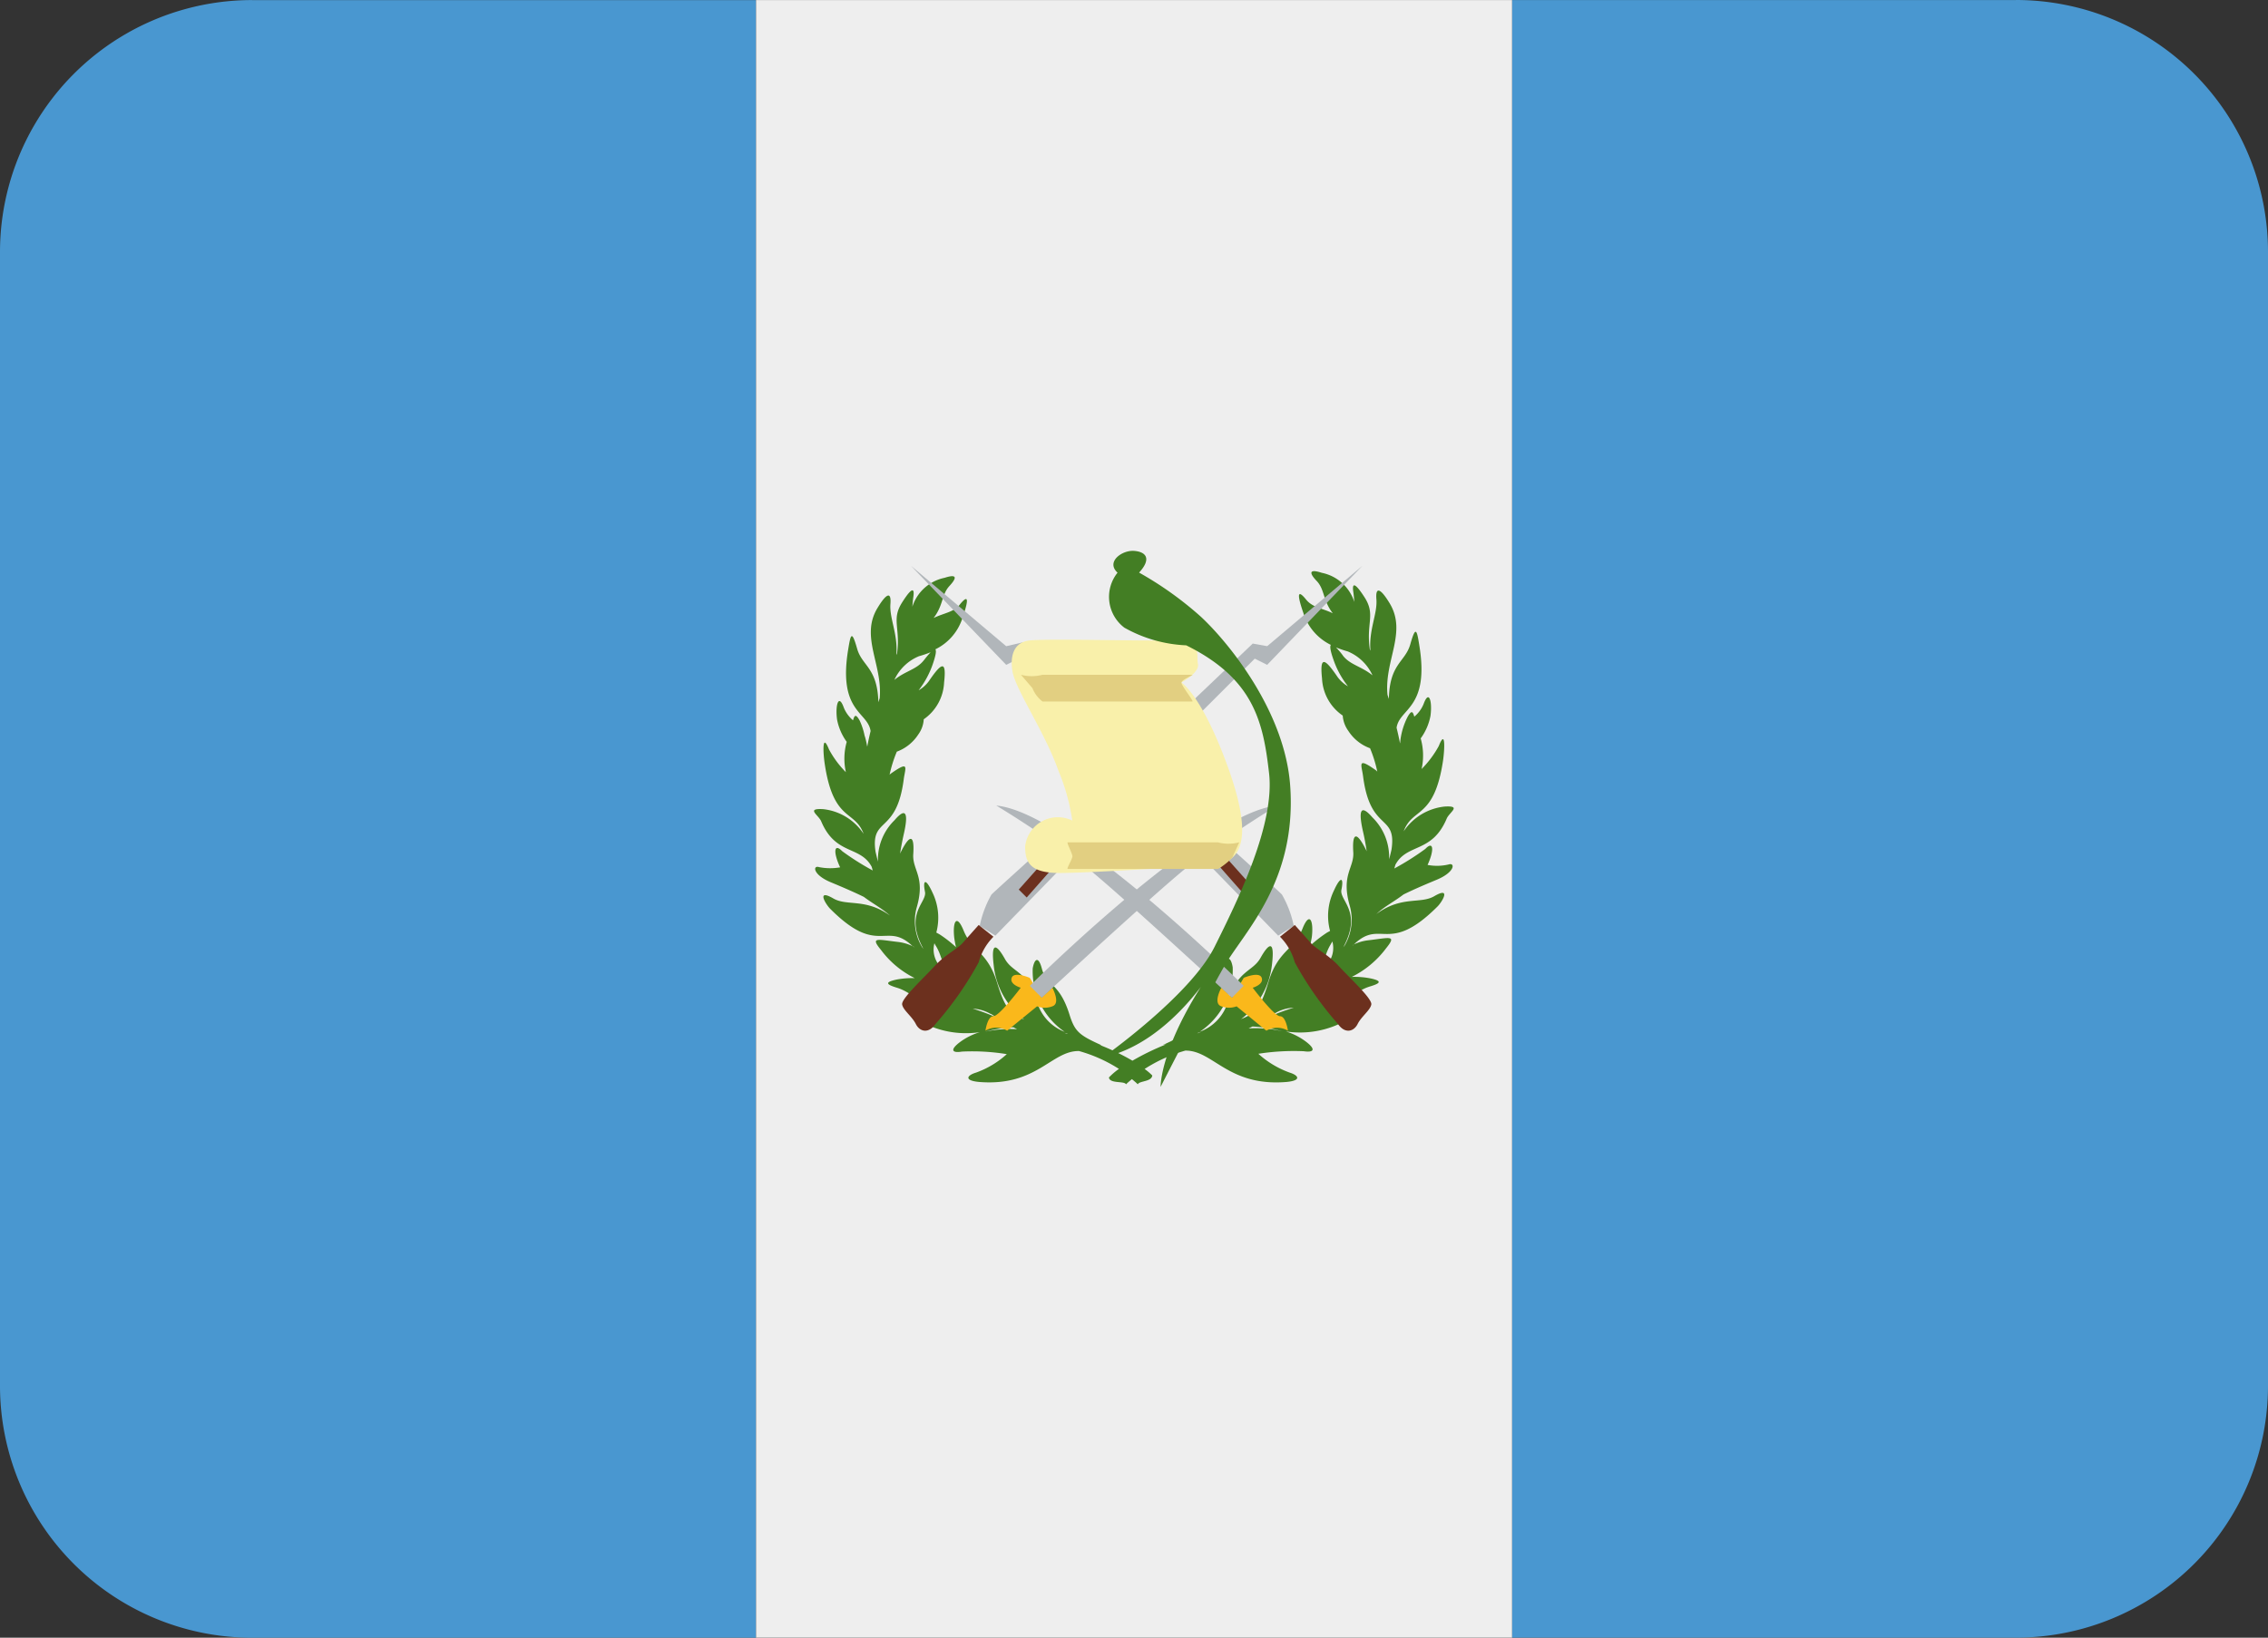 <svg id="GTM" xmlns="http://www.w3.org/2000/svg" width="93.993" height="67.889" viewBox="0 0 93.993 67.889">
  <rect x="0" y="0" width="93.993" height="67.889" fill="#333333" stroke="none"/>
  <path id="Path_39913" data-name="Path 39913" d="M83.548,4.446H62.661V72.329H83.548A10.445,10.445,0,0,0,93.993,61.884v-47A10.445,10.445,0,0,0,83.548,4.443Zm-73.1,0A10.445,10.445,0,0,0,0,14.891v47A10.445,10.445,0,0,0,10.445,72.332H31.332V4.449H10.445Z" transform="translate(0 -4.443)" fill="#4997d0"/>
  <path id="Path_39914" data-name="Path 39914" d="M10.667,4.444H42V72.327H10.667Z" transform="translate(20.665 -4.441)" fill="#eee"/>
  <path id="Path_39915" data-name="Path 39915" d="M36.907,24.694c.294-.632.253-1.034-.088-.676a11.129,11.129,0,0,1-1.284.811l.044-.153c.479-.9,1.513-.467,2.124-1.909.106-.267.652-.552-.091-.505a2.338,2.338,0,0,0-1.689,1.025c.37-1.007,1.263-.493,1.63-2.923.065-.446.117-1.357-.176-.611a4.227,4.227,0,0,1-.711.952,2.6,2.6,0,0,0-.038-1.269,2.314,2.314,0,0,0,.405-.931c.082-.593-.059-1.116-.285-.493a1.349,1.349,0,0,1-.385.523c-.059-.209-.112-.282-.273,0a2.9,2.9,0,0,0-.314,1.081l-.006.026c-.038-.22-.091-.435-.141-.649.12-.814,1.375-.79.94-3.422-.1-.637-.15-.822-.373-.032-.209.734-.858.793-.887,2.262l-.056-.17c-.144-1.407.819-2.585.091-3.792-.388-.643-.593-.7-.552-.176.05.608-.317,1.254-.247,2.138l-.026-.059c-.153-1.09.238-1.419-.2-2.127-.229-.361-.573-.834-.482-.241.018.12.029.261.041.408a1.785,1.785,0,0,0-1.348-1.21c-.637-.206-.444.1-.209.341.335.358.247.8.664,1.336-.449-.217-.837-.238-1.1-.561-.508-.629-.247.176-.123.538a2.208,2.208,0,0,0,1.143,1.334c-.047.053-.026.235.109.617a3.774,3.774,0,0,0,.6,1.1,1.4,1.4,0,0,1-.432-.388c-.535-.79-.743-.881-.643.062a1.969,1.969,0,0,0,.858,1.539,1.213,1.213,0,0,0,.232.634,1.8,1.8,0,0,0,.9.72,5.409,5.409,0,0,1,.3.966c-.018-.012-.032-.035-.053-.05-.8-.567-.6-.241-.535.253.3,2.326,1.4,1.527,1.178,3.028-.032.138-.062.27-.1.405a2.3,2.3,0,0,0-.69-1.733c-.455-.526-.611-.373-.388.6.053.226.106.508.15.808l-.012-.032c-.455-.916-.587-.652-.546.044.053.67-.514.937-.15,2.224a2.127,2.127,0,0,1-.2,1.654l-.062.082c.8-1.486-.167-1.93-.079-2.379.106-.508-.026-.6-.311.032a2.4,2.4,0,0,0-.159,1.671c-.059.035-.106.053-.182.106a5.663,5.663,0,0,0-.643.505c.023-.141.062-.276.076-.417.065-.667-.117-.993-.4-.27-.358.884-1,.866-1.407,2.2-.32,1.072-.558,1.289-1.057,1.5l-.073.032a3.3,3.3,0,0,0,1.281-2.285c.117-1.013-.132-.866-.476-.256-.326.587-.949.5-1.342,1.783a1.888,1.888,0,0,1-1.175,1.281,3.079,3.079,0,0,0,1.363-2.67c-.056-.361-.223-.582-.388.012-.194.731-.728.552-1.163,1.939-.223.7-.414.849-1.339,1.266l.135-.026a10.622,10.622,0,0,0-1.4.679,9.418,9.418,0,0,0-1.351-.649l.076.012c-.913-.414-1.107-.555-1.328-1.254-.423-1.372-.958-1.193-1.148-1.915-.156-.593-.323-.373-.382-.018A3.044,3.044,0,0,0,21.874,31.6a1.887,1.887,0,0,1-1.151-1.26c-.388-1.266-1-1.181-1.325-1.759-.338-.605-.587-.749-.467.25a3.245,3.245,0,0,0,1.26,2.256l-.156-.065c-.432-.2-.655-.452-.958-1.445-.4-1.316-1.034-1.3-1.389-2.168-.288-.711-.461-.391-.394.267a3.951,3.951,0,0,0,.076.414,5.2,5.2,0,0,0-.634-.5c-.079-.053-.123-.07-.182-.106a2.389,2.389,0,0,0-.159-1.657c-.282-.617-.411-.529-.311-.032.091.452-.875.887-.062,2.37l-.059-.079a2.1,2.1,0,0,1-.217-1.657c.364-1.269-.194-1.533-.147-2.2.047-.693-.088-.952-.535-.044l-.012.035c.044-.3.1-.576.15-.8.223-.96.059-1.11-.382-.59a2.274,2.274,0,0,0-.684,1.715c-.035-.132-.068-.27-.1-.408-.22-1.477.866-.693,1.166-2.993.062-.488.264-.811-.532-.25a.425.425,0,0,0-.053.05,5.344,5.344,0,0,1,.3-.958,1.8,1.8,0,0,0,.89-.714,1.18,1.18,0,0,0,.226-.629,1.96,1.96,0,0,0,.843-1.524c.106-.928-.1-.84-.629-.059a1.358,1.358,0,0,1-.426.382,3.781,3.781,0,0,0,.587-1.087c.129-.376.153-.558.106-.611a2.183,2.183,0,0,0,1.131-1.322c.123-.361.382-1.151-.12-.532-.258.32-.64.341-1.084.555.411-.532.326-.969.655-1.325.229-.247.426-.543-.2-.341a1.78,1.78,0,0,0-1.336,1.2c.012-.144.023-.285.041-.4.088-.59-.253-.117-.473.235-.438.7-.059,1.025-.2,2.1l-.029.065c.068-.878-.294-1.516-.247-2.118.041-.514-.159-.458-.54.176-.717,1.187.226,2.35.094,3.736l-.053.164c-.038-1.439-.679-1.5-.881-2.221-.223-.784-.267-.6-.37.032-.429,2.6.814,2.576.928,3.384-.05.214-.1.429-.138.646l-.009-.035a3.527,3.527,0,0,0-.088-.385l-.012-.029a2.756,2.756,0,0,0-.211-.643c-.159-.279-.211-.206-.27,0a1.353,1.353,0,0,1-.379-.517c-.22-.62-.364-.1-.282.488a2.308,2.308,0,0,0,.4.922,2.561,2.561,0,0,0-.035,1.257,4.045,4.045,0,0,1-.7-.943c-.294-.737-.244.162-.176.605.361,2.409,1.245,1.892,1.61,2.893a2.308,2.308,0,0,0-1.671-1.022c-.737-.044-.2.241-.088.5.6,1.428,1.621,1,2.094,1.889l.044.153a10.749,10.749,0,0,1-1.266-.8c-.341-.352-.379.047-.085.67a2.378,2.378,0,0,1-.872-.009c-.267-.088-.267.311.473.623.338.141.869.361,1.381.611.379.285.758.479,1.084.775-1.016-.731-1.78-.379-2.35-.711-.708-.411-.323.232-.129.429,1.994,2,2.309.488,3.413,1.548A1.927,1.927,0,0,0,15,27.878c-.884-.1-1.2-.232-.74.326a3.9,3.9,0,0,0,1.4,1.169,3.592,3.592,0,0,0-.746.059c-.57.12-.373.223.012.341.47.141.767.47,1.289.684h-.006c-.858.267-1,.364-.352.687a3.877,3.877,0,0,0,2.5.47,2.688,2.688,0,0,0-.8.394c-.47.347-.341.479.059.411a8.837,8.837,0,0,1,1.859.106,3.808,3.808,0,0,1-1.272.764c-.385.115-.508.329.118.388,2.394.2,3-1.3,4.147-1.281a6.139,6.139,0,0,1,1.654.74,2.8,2.8,0,0,0-.414.355c.029.27.646.135.708.285.079-.082.162-.144.244-.217.082.073.162.132.244.217.059-.15.573-.1.6-.367a2.566,2.566,0,0,0-.317-.27,6.214,6.214,0,0,1,1.686-.761c1.157-.015,1.774,1.5,4.194,1.3.632-.059.508-.273.123-.391A3.88,3.88,0,0,1,29.9,32.51a9.5,9.5,0,0,1,1.883-.106c.408.062.535-.068.059-.42a2.715,2.715,0,0,0-.8-.4,3.916,3.916,0,0,0,2.532-.476c.658-.323.508-.426-.352-.693h-.006c.529-.217.828-.549,1.3-.693.391-.117.587-.223.012-.341a3.469,3.469,0,0,0-.755-.059,3.984,3.984,0,0,0,1.422-1.187c.458-.567.144-.432-.749-.329a1.831,1.831,0,0,0-.585.17c1.125-1.084,1.436.455,3.463-1.571.194-.191.582-.846-.132-.429-.576.338-1.357-.029-2.4.74.338-.317.734-.511,1.125-.811.514-.253,1.049-.473,1.392-.617.749-.317.749-.717.476-.626a2.088,2.088,0,0,1-.875.018ZM18.79,30.839l.273.173a8.53,8.53,0,0,0-1-.373,1.639,1.639,0,0,1,.758.229l-.026-.029Zm3.21.846-.138-.041.1.015ZM16.47,27.922c.023.035.029.059.056.1.223.35.261.711.479,1.137-.1-.091-.2-.182-.3-.279a1.035,1.035,0,0,1-.229-.955Zm-.429-11.731c-.294.388-.775.449-1.225.819a1.927,1.927,0,0,1,1.019-.981,4.653,4.653,0,0,0,.482-.164,4.007,4.007,0,0,0-.273.326Zm-.446,11.855.041.047-.032-.018-.012-.029ZM18.561,31.6a4.963,4.963,0,0,1,1.187-.188l.153.079a4.58,4.58,0,0,0-1.342.109Zm15.5-16.322Zm-.661.717a3.208,3.208,0,0,0-.282-.332,4.28,4.28,0,0,0,.485.167,1.946,1.946,0,0,1,1.028.993c-.452-.373-.937-.435-1.234-.828ZM31.367,30.6a8.694,8.694,0,0,0-1.013.373l.256-.162-.012.015A1.642,1.642,0,0,1,31.367,30.6Zm1.542-2.646.059-.1a1.044,1.044,0,0,1-.229.963c-.1.1-.206.2-.314.288.223-.432.258-.793.485-1.148Zm-5.5,3.68.109-.018-.159.05A.24.24,0,0,0,27.414,31.635Zm2.085-.173.162-.082a5.707,5.707,0,0,1,1.242.2,4.764,4.764,0,0,0-1.4-.12Zm4.306-3.431.038-.047-.009.026c-.012.006-.021.015-.032.021Z" transform="translate(22.25 11.173)" fill="#437e24"/>
  <path id="Path_39916" data-name="Path 39916" d="M16.549,16.375s-1.991,1.792-2.238,2.033a4.419,4.419,0,0,0-.488,1.3l.649.405,2.89-2.97-.814-.773Z" transform="translate(26.779 18.673)" fill="#b1b6ba"/>
  <path id="Path_39917" data-name="Path 39917" d="M15.9,19.379l.611.485a2.374,2.374,0,0,0-.611,1.057,13.9,13.9,0,0,1-1.792,2.561c-.285.411-.652.323-.814,0s-.526-.57-.567-.811.9-1.1,1.342-1.586.931-.693,1.178-.975.652-.734.652-.734Zm2.89-2.852L17.56,17.908l.329.329,1.187-1.345Z" transform="translate(24.661 18.967)" fill="#6c301e"/>
  <path id="Path_39918" data-name="Path 39918" d="M12.853,12.428,16.8,16.534l.975-.488-.305-.441-.67.156Z" transform="translate(24.9 11.026)" fill="#b1b6ba"/>
  <path id="Path_39919" data-name="Path 39919" d="M15.739,18.329l.488.817.444-.411s.361.652,0,.773a.89.89,0,0,1-.632,0L14.8,20.517a.873.873,0,0,0-.9,0s.082-.6.329-.6,1.134-1.181,1.134-1.181-.473-.132-.376-.411.746,0,.746,0Z" transform="translate(26.94 22.208)" fill="#fab81b"/>
  <path id="Path_39920" data-name="Path 39920" d="M14.53,23.284s7.24-7.2,10.254-7.472a43.459,43.459,0,0,0-3.7,2.526c-1.422,1.14-6.06,5.44-6.06,5.44l-.491-.491Z" transform="translate(28.149 17.582)" fill="#b1b6ba"/>
  <path id="Path_39921" data-name="Path 39921" d="M17.864,16.375s1.994,1.792,2.232,2.033a4.36,4.36,0,0,1,.491,1.3l-.646.405-2.89-2.97.814-.773Z" transform="translate(33.031 18.673)" fill="#b1b6ba"/>
  <path id="Path_39922" data-name="Path 39922" d="M20.358,19.379l-.611.485a2.374,2.374,0,0,1,.611,1.057,14.04,14.04,0,0,0,1.792,2.561c.285.411.652.323.814,0s.526-.57.567-.811-.9-1.1-1.342-1.586-.931-.693-1.178-.975-.652-.734-.652-.734Zm-2.89-2.852L18.7,17.908l-.326.329-1.187-1.345Z" transform="translate(33.3 18.967)" fill="#6c301e"/>
  <path id="Path_39923" data-name="Path 39923" d="M17,16.261l-.458,1.3,3.93-3.927-.6-.109Z" transform="translate(32.046 13.153)" fill="#b1b6ba"/>
  <path id="Path_39924" data-name="Path 39924" d="M22.47,12.428l-3.948,4.106-.975-.488.975-.285Z" transform="translate(33.993 11.026)" fill="#b1b6ba"/>
  <path id="Path_39925" data-name="Path 39925" d="M18.265,18.329l-.482.817-.444-.411s-.364.652,0,.773a.9.9,0,0,0,.632,0l1.234,1.01a.87.87,0,0,1,.893,0s-.082-.6-.326-.6-1.134-1.181-1.134-1.181.47-.132.373-.411-.746,0-.746,0Z" transform="translate(33.278 22.208)" fill="#fab81b"/>
  <path id="Path_39926" data-name="Path 39926" d="M24.309,23.284s-7.24-7.2-10.251-7.472a42.964,42.964,0,0,1,3.7,2.526c1.425,1.14,6.063,5.44,6.063,5.44l.485-.491Z" transform="translate(27.234 17.582)" fill="#b1b6ba"/>
  <path id="Path_39927" data-name="Path 39927" d="M15.079,13.494c1.184-.068,4.594.041,5.86,0s.975.611,1.054.978-.687.773-.687.773.811.488,1.868,3.337.811,4.147-.611,4.233-5.084.326-6.309.326-1.422-.446-1.422-1.1a1.362,1.362,0,0,1,1.953-1.072,8.4,8.4,0,0,0-.57-2.059c-.57-1.624-1.792-3.375-1.912-4.147s.162-1.231.773-1.266Z" transform="translate(27.653 13.047)" fill="#f9f0aa"/>
  <path id="Path_39928" data-name="Path 39928" d="M16.168,13.116c-.488-.449.191-.937.687-.9s.737.323.209.9a14.371,14.371,0,0,1,2.561,1.83c1.137,1.057,3.478,3.912,3.7,7,.285,3.986-1.912,6.06-2.729,7.484s-2.641,5.005-2.641,5.005-.041-1.83,2.362-5.167c0,0-1.868,3.337-4.758,3.948,0,0,3.616-2.55,4.632-4.585s2.5-5.087,2.259-7.2-.626-3.912-3.434-5.3a5.707,5.707,0,0,1-2.561-.731,1.6,1.6,0,0,1-.288-2.276Z" transform="translate(30.144 10.62)" fill="#437e24"/>
  <path id="Path_39929" data-name="Path 39929" d="M21.054,14.289c0,.123.529.784.458.784H15.3a1.281,1.281,0,0,1-.417-.552l-.476-.555a1.746,1.746,0,0,0,.89,0h6.215c.073,0-.452.2-.452.326Zm-4.515,7.2c0,.123-.261.526-.191.526h6.215c.065,0,.64-.432.64-.552l.25-.552a1.746,1.746,0,0,1-.89,0H16.348c-.068,0,.191.458.191.582Z" transform="translate(27.905 14.006)" fill="#e2cf81"/>
</svg>
